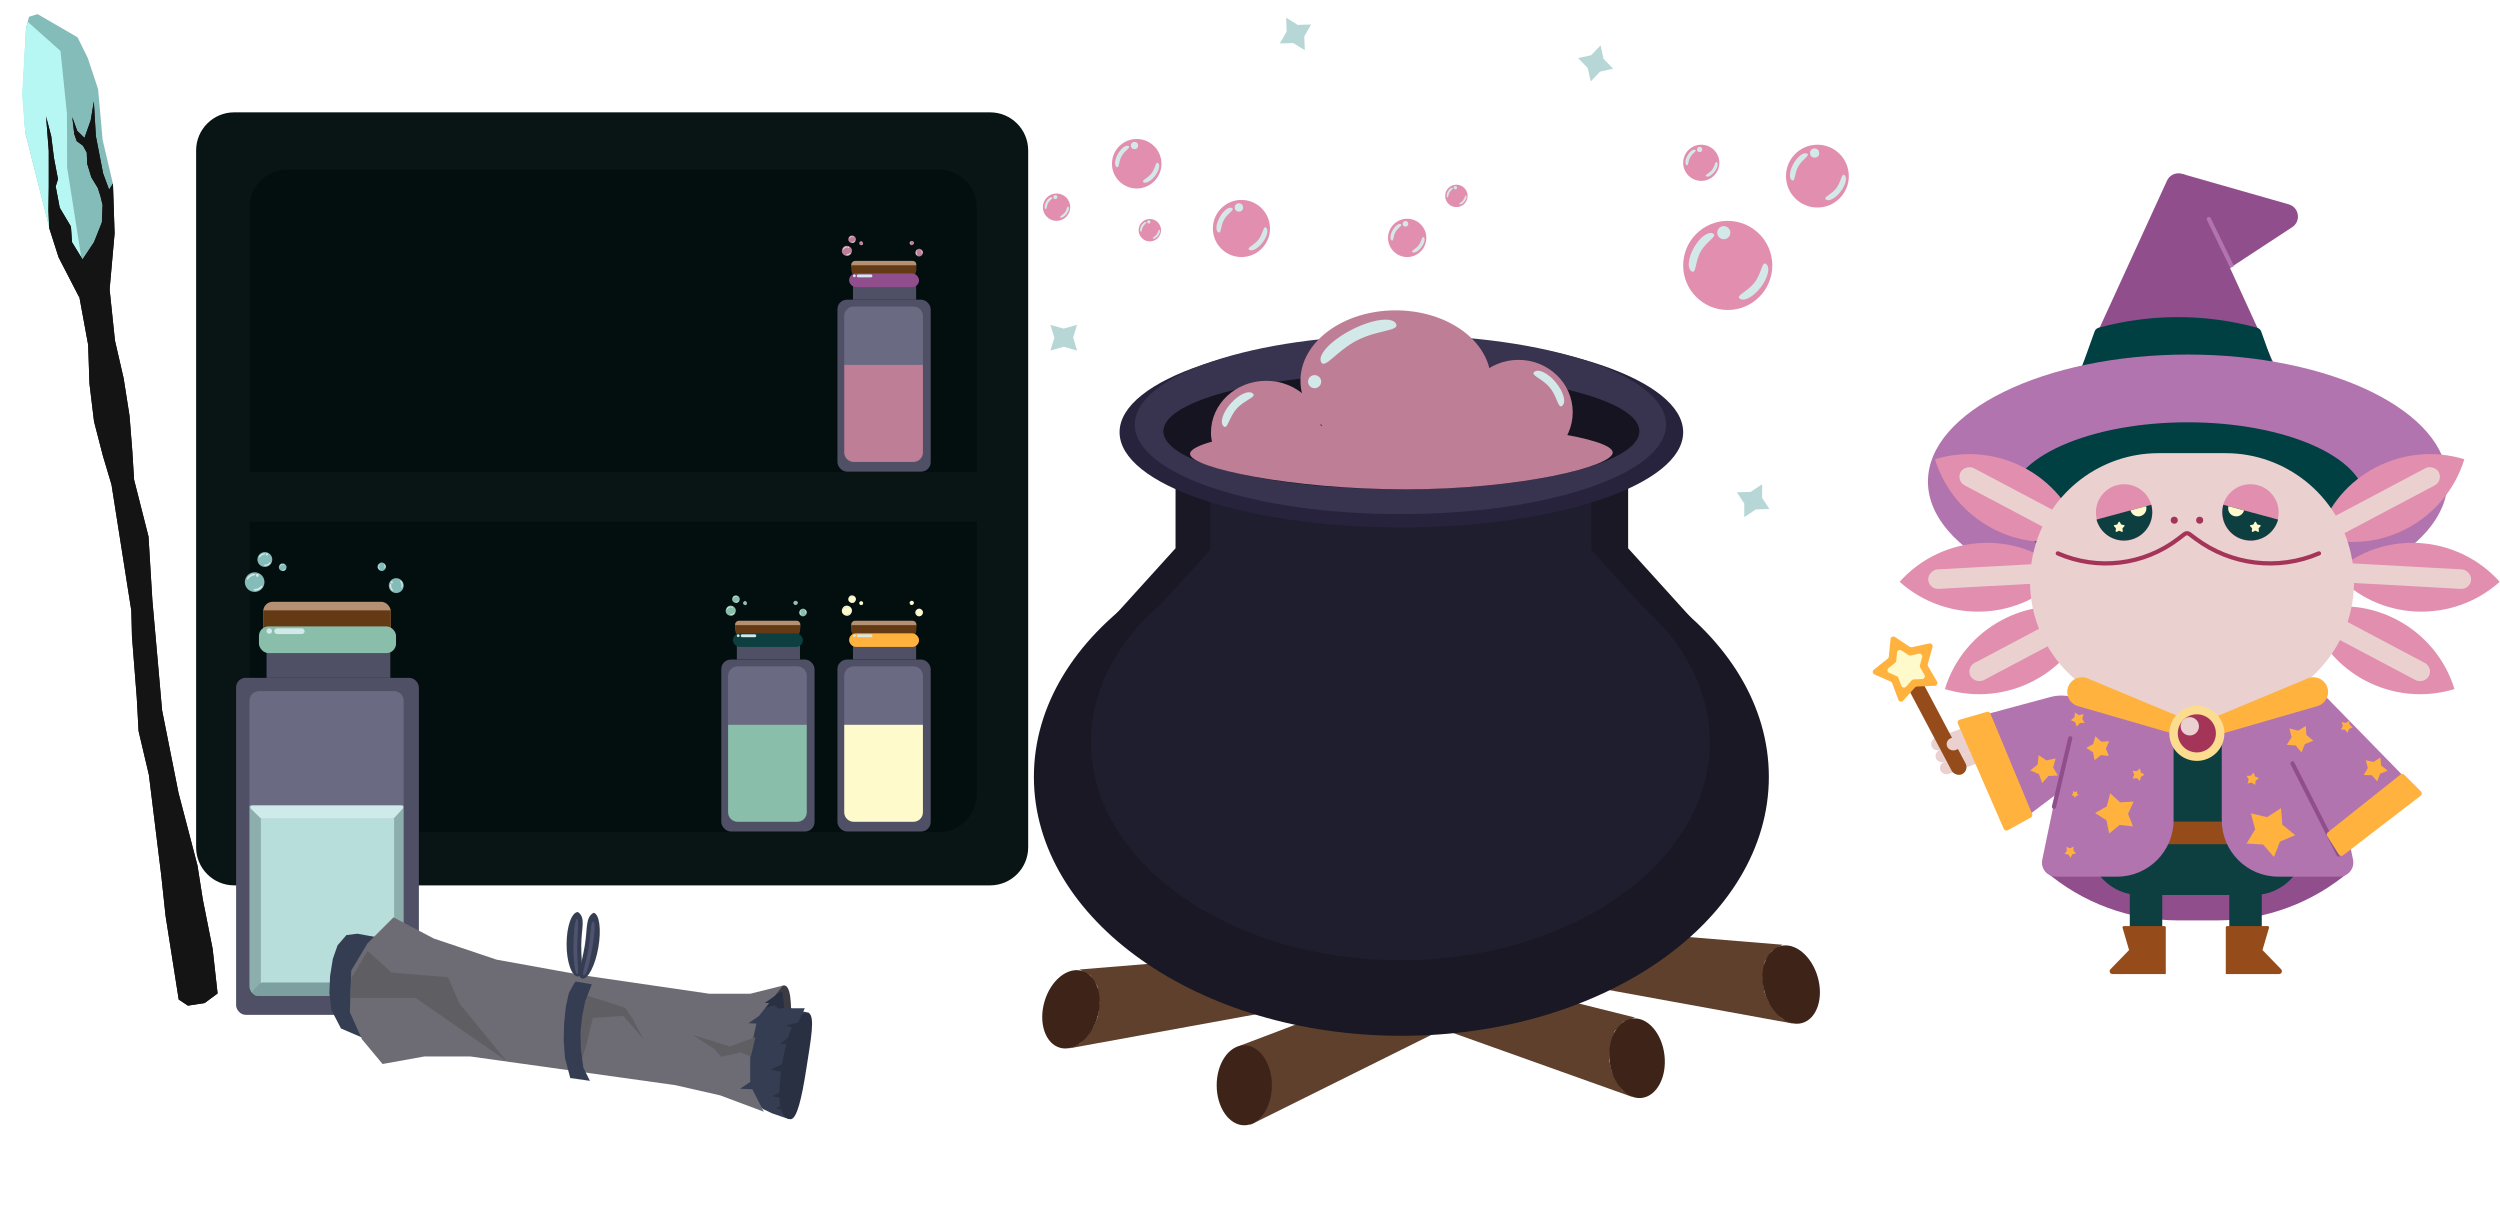 <svg width="1313" height="636" viewBox="0 0 1313 636" fill="none" xmlns="http://www.w3.org/2000/svg">
<path d="M650 549.667L704.464 529L758 540.413L656.189 591L661.14 586.682L663.616 582.055L665.473 576.194L666.092 570.642L664.854 563.547L661.45 555.527L656.499 551.209L650 549.667Z" fill="#5F402C"/>
<path d="M566.952 509.179L625.01 504.418L673.285 530.222L561.442 550.609L567.396 547.832L571.057 544.072L574.466 538.956L576.599 533.793L577.376 526.633L576.328 517.984L572.768 512.462L566.952 509.179Z" fill="#5F402C"/>
<ellipse cx="562.479" cy="530.093" rx="14.5" ry="21" transform="rotate(16.091 562.479 530.093)" fill="#3E2318"/>
<path d="M858.734 534.416L802.213 520.316L750.396 537.963L857.463 576.191L852.037 572.486L849.033 568.184L846.498 562.583L845.228 557.142L845.621 549.951L848.055 541.586L852.463 536.714L858.734 534.416Z" fill="#5F402C"/>
<ellipse cx="14.5" cy="21" rx="14.5" ry="21" transform="matrix(-0.993 0.118 0.118 0.993 871.688 533.215)" fill="#3E2318"/>
<path d="M936.252 496.179L878.193 491.418L829.918 517.222L941.761 537.609L935.807 534.832L932.146 531.072L928.738 525.956L926.604 520.793L925.827 513.633L926.875 504.984L930.435 499.462L936.252 496.179Z" fill="#5F402C"/>
<ellipse cx="14.5" cy="21" rx="14.5" ry="21" transform="matrix(-0.961 0.277 0.277 0.961 948.836 492.896)" fill="#3E2318"/>
<path d="M929 408C929 483.111 842.591 544 736 544C629.409 544 543 483.111 543 408C543 332.889 629.409 272 736 272C842.591 272 929 332.889 929 408Z" fill="#191824"/>
<path d="M717.802 272.866L584.239 324.568L617.395 287.946L617.395 249.75L659.33 268.25L717.802 272.866Z" fill="#191824"/>
<path d="M738.424 274.712L888.249 324.58L855.093 287.958L855.093 249.762L813.158 268.262L738.424 274.712Z" fill="#191824"/>
<path d="M898 389.813C898 453.054 825.246 504.321 735.5 504.321C645.754 504.321 573 453.054 573 389.813C573 326.573 645.754 275.306 735.5 275.306C825.246 275.306 898 326.573 898 389.813Z" fill="#1F1E2E"/>
<path d="M720.182 276.035L607.726 319.566L635.643 288.732L635.643 256.572L670.95 272.149L720.182 276.035Z" fill="#1F1E2E"/>
<path d="M737.544 277.589L863.691 319.576L835.775 288.741L835.775 256.581L800.468 272.158L737.544 277.589Z" fill="#1F1E2E"/>
<ellipse cx="736" cy="227" rx="148" ry="50" fill="#27233C"/>
<ellipse cx="735.5" cy="223" rx="139.5" ry="47" fill="#383450"/>
<ellipse cx="736" cy="226.5" rx="125" ry="30.5" fill="#151420"/>
<ellipse cx="733" cy="200" rx="50" ry="37" fill="#BD7E96"/>
<ellipse cx="797.5" cy="216.5" rx="28.5" ry="27.5" fill="#BD7E96"/>
<path d="M784 228.051C784 238.021 775.493 236.968 765 236.968C754.507 236.968 746 238.021 746 228.051C746 218.082 754.507 210 765 210C775.493 210 784 218.082 784 228.051Z" fill="#BD7E96"/>
<path d="M694 227.174C694 242.182 681.016 240.977 665 240.977C648.984 240.977 636 242.182 636 227.174C636 212.166 648.984 200 665 200C681.016 200 694 212.166 694 227.174Z" fill="#BD7E96"/>
<path d="M847 237.659C847 245.122 797.688 257 738.158 257C678.628 257 625 245.805 625 238.341C625 230.878 677.674 222 737.204 222C796.734 222 847 230.195 847 237.659Z" fill="#BD7E96"/>
<ellipse cx="653.5" cy="570" rx="14.5" ry="21" fill="#3E2318"/>
<circle cx="907.405" cy="139.405" r="23.405" fill="#E28EAE"/>
<path d="M924.767 150.873C920.943 155.89 916.006 158.558 913.741 156.831C911.475 155.104 917.663 153.391 921.487 148.373C925.311 143.356 925.322 136.934 927.588 138.661C929.854 140.388 928.591 145.856 924.767 150.873Z" fill="#D3E8E8"/>
<path d="M889.63 130.069C892.738 124.58 897.268 121.268 899.747 122.672C902.226 124.076 896.327 126.612 893.218 132.102C890.11 137.591 890.969 143.955 888.49 142.551C886.011 141.147 886.521 135.559 889.63 130.069Z" fill="#D3E8E8"/>
<path d="M709.966 173.144C720.84 167.584 731.253 166.204 733.225 170.06C735.196 173.917 723.694 173.166 712.82 178.726C701.946 184.285 695.819 194.048 693.848 190.192C691.876 186.336 699.093 178.703 709.966 173.144Z" fill="#D3E8E8"/>
<path d="M646.448 211.818C650.694 207.069 655.874 204.774 658.019 206.691C660.163 208.608 653.798 209.844 649.552 214.593C645.307 219.342 644.788 225.805 642.644 223.888C640.499 221.971 642.202 216.567 646.448 211.818Z" fill="#D3E8E8"/>
<path d="M817.169 200.905C813.121 195.987 808.039 193.483 805.817 195.311C803.596 197.139 809.906 198.634 813.954 203.552C818.003 208.47 818.257 214.949 820.478 213.121C822.699 211.293 821.218 205.823 817.169 200.905Z" fill="#D3E8E8"/>
<circle cx="905.333" cy="122.196" r="3.442" fill="#D3E8E8"/>
<circle cx="690.442" cy="200.442" r="3.442" fill="#D3E8E8"/>
<circle cx="597" cy="86" r="13" fill="#E28EAE"/>
<path d="M606.644 92.37C604.52 95.156 601.778 96.638 600.52 95.679C599.261 94.72 602.699 93.768 604.823 90.981C606.947 88.194 606.953 84.628 608.211 85.587C609.47 86.546 608.768 89.583 606.644 92.37Z" fill="#D3E8E8"/>
<path d="M587.128 80.815C588.855 77.766 591.371 75.926 592.748 76.706C594.125 77.486 590.848 78.895 589.122 81.944C587.395 84.993 587.872 88.527 586.495 87.747C585.118 86.968 585.402 83.864 587.128 80.815Z" fill="#D3E8E8"/>
<circle cx="595.849" cy="76.441" r="1.912" fill="#D3E8E8"/>
<circle cx="764.889" cy="102.889" r="5.889" fill="#E28EAE"/>
<path d="M769.257 105.775C768.295 107.037 767.053 107.709 766.482 107.274C765.912 106.839 767.469 106.408 768.432 105.146C769.394 103.883 769.397 102.268 769.967 102.702C770.537 103.137 770.219 104.512 769.257 105.775Z" fill="#D3E8E8"/>
<path d="M760.418 100.541C761.2 99.159 762.34 98.326 762.963 98.679C763.587 99.032 762.103 99.671 761.321 101.052C760.538 102.433 760.755 104.034 760.131 103.681C759.507 103.328 759.635 101.922 760.418 100.541Z" fill="#D3E8E8"/>
<circle cx="764.366" cy="98.558" r="0.866" fill="#D3E8E8"/>
<circle cx="739.055" cy="124.945" r="10.055" fill="#E28EAE"/>
<path d="M746.512 129.872C744.869 132.027 742.748 133.173 741.775 132.431C740.801 131.69 743.46 130.953 745.103 128.798C746.746 126.642 746.751 123.884 747.724 124.625C748.697 125.367 748.155 127.716 746.512 129.872Z" fill="#D3E8E8"/>
<path d="M731.42 120.934C732.755 118.576 734.701 117.153 735.766 117.756C736.831 118.359 734.297 119.449 732.961 121.807C731.626 124.166 731.995 126.9 730.93 126.297C729.865 125.693 730.084 123.293 731.42 120.934Z" fill="#D3E8E8"/>
<circle cx="738.166" cy="117.551" r="1.479" fill="#D3E8E8"/>
<circle cx="652" cy="120" r="15" fill="#E28EAE"/>
<path d="M663.131 127.349C660.68 130.565 657.516 132.274 656.064 131.167C654.612 130.061 658.578 128.963 661.028 125.747C663.479 122.532 663.486 118.416 664.939 119.523C666.391 120.63 665.581 124.134 663.131 127.349Z" fill="#D3E8E8"/>
<path d="M640.609 114.017C642.601 110.499 645.505 108.376 647.093 109.276C648.682 110.176 644.901 111.801 642.909 115.319C640.917 118.837 641.467 122.916 639.879 122.016C638.29 121.116 638.617 117.535 640.609 114.017Z" fill="#D3E8E8"/>
<circle cx="650.675" cy="108.971" r="2.206" fill="#D3E8E8"/>
<circle cx="954.5" cy="92.5" r="16.5" fill="#E28EAE"/>
<path d="M966.737 100.584C964.042 104.121 960.561 106.002 958.964 104.784C957.366 103.567 961.729 102.359 964.425 98.822C967.121 95.285 967.129 90.758 968.726 91.975C970.324 93.193 969.433 97.047 966.737 100.584Z" fill="#D3E8E8"/>
<path d="M941.968 85.918C944.159 82.049 947.353 79.714 949.1 80.704C950.848 81.693 946.689 83.481 944.498 87.351C942.306 91.221 942.912 95.707 941.164 94.717C939.416 93.728 939.776 89.788 941.968 85.918Z" fill="#D3E8E8"/>
<circle cx="953.044" cy="80.368" r="2.426" fill="#D3E8E8"/>
<circle cx="893.5" cy="85.5" r="9.5" fill="#E28EAE"/>
<path d="M900.544 90.155C898.991 92.192 896.988 93.274 896.068 92.573C895.148 91.872 897.66 91.177 899.212 89.14C900.764 87.104 900.769 84.497 901.689 85.198C902.608 85.899 902.096 88.118 900.544 90.155Z" fill="#D3E8E8"/>
<path d="M886.281 81.71C887.543 79.482 889.382 78.138 890.388 78.708C891.394 79.278 889 80.307 887.738 82.535C886.476 84.763 886.825 87.346 885.819 86.776C884.812 86.207 885.02 83.939 886.281 81.71Z" fill="#D3E8E8"/>
<circle cx="892.663" cy="78.515" r="1.397" fill="#D3E8E8"/>
<circle cx="554.899" cy="108.812" r="7.188" fill="#E28EAE"/>
<path d="M560.232 112.334C559.058 113.875 557.542 114.694 556.846 114.164C556.15 113.634 558.051 113.107 559.225 111.567C560.4 110.026 560.403 108.054 561.099 108.584C561.795 109.114 561.407 110.793 560.232 112.334Z" fill="#D3E8E8"/>
<path d="M549.438 105.944C550.393 104.259 551.784 103.242 552.545 103.673C553.307 104.104 551.495 104.883 550.54 106.569C549.586 108.254 549.849 110.209 549.088 109.778C548.327 109.346 548.484 107.63 549.438 105.944Z" fill="#D3E8E8"/>
<circle cx="554.268" cy="103.527" r="1.057" fill="#D3E8E8"/>
<circle cx="603.889" cy="120.889" r="5.889" fill="#E28EAE"/>
<path d="M608.257 123.775C607.295 125.037 606.053 125.709 605.482 125.274C604.912 124.84 606.469 124.408 607.432 123.146C608.394 121.883 608.397 120.268 608.967 120.702C609.537 121.137 609.219 122.512 608.257 123.775Z" fill="#D3E8E8"/>
<path d="M599.418 118.54C600.2 117.158 601.34 116.325 601.963 116.678C602.587 117.031 601.103 117.67 600.321 119.051C599.538 120.432 599.755 122.033 599.131 121.68C598.507 121.327 598.635 119.921 599.418 118.54Z" fill="#D3E8E8"/>
<circle cx="603.374" cy="116.559" r="0.866" fill="#D3E8E8"/>
<path d="M847.208 36.056L840.355 37.629L835.452 42.785L833.861 35.68L828.811 30.508L835.68 28.984L840.63 23.813L842.173 30.933L847.208 36.056Z" fill="#B7D6D6"/>
<path d="M688.56 12.865L684.998 19.101L685.277 26.367L679.21 22.619L672.143 22.811L675.75 16.597L675.493 9.285L681.538 13.079L688.56 12.865Z" fill="#B7D6D6"/>
<path d="M929.303 267.319L922.125 267.556L916.085 271.604L916.094 264.472L912.224 258.556L919.407 258.369L925.498 254.315L925.438 261.452L929.303 267.319Z" fill="#B7D6D6"/>
<path d="M551.676 170.631L558.67 172.585L565.642 170.583L563.618 177.336L565.682 184.116L558.697 182.113L551.674 184.105L553.749 177.362L551.676 170.631Z" fill="#B7D6D6"/>
<path d="M103 79C103 67.954 111.954 59 123 59H520C531.046 59 540 67.954 540 79V445C540 456.046 531.046 465 520 465H123C111.954 465 103 456.046 103 445V79Z" fill="#091515"/>
<path d="M131 109C131 97.954 139.954 89 151 89H493C504.046 89 513 97.954 513 109V417C513 428.046 504.046 437 493 437H151C139.954 437 131 428.046 131 417V109Z" fill="#030E0E"/>
<path d="M118 248H526V274H118V248Z" fill="#091515"/>
<path d="M140 327C140 321.477 144.477 317 150 317H195C200.523 317 205 321.477 205 327V356H140V327Z" fill="#4F5066"/>
<rect x="124" y="356" width="96" height="177" rx="5" fill="#4F5066"/>
<path d="M131 423H212V518C212 520.761 209.761 523 207 523H136C133.239 523 131 520.761 131 518V423Z" fill="#8CAEAC"/>
<path d="M131 368C131 365.239 133.239 363 136 363H207C209.761 363 212 365.239 212 368V423H131V368Z" fill="#8687A0" fill-opacity="0.5"/>
<rect x="138.242" y="316.051" width="66.995" height="18.648" rx="5" fill="#B69073"/>
<path d="M138.242 320.54H205.238V329.699C205.238 332.46 202.999 334.699 200.238 334.699H143.242C140.481 334.699 138.242 332.46 138.242 329.699V320.54Z" fill="#633A14"/>
<rect x="136" y="329" width="72" height="14" rx="5" fill="#89BEAA"/>
<rect x="144" y="330" width="16" height="3" rx="1.5" fill="#D3E8E8"/>
<circle cx="200.496" cy="297.672" r="2.181" transform="rotate(-47.21 200.496 297.672)" fill="#84BCB9"/>
<path d="M202.377 297.212C202.478 297.791 202.348 298.297 202.087 298.343C201.825 298.388 202.1 297.857 201.999 297.278C201.898 296.699 201.459 296.292 201.721 296.246C201.982 296.2 202.276 296.633 202.377 297.212Z" fill="#D3E8E8"/>
<path d="M198.735 298.297C198.557 297.737 198.617 297.218 198.87 297.137C199.123 297.057 198.923 297.621 199.102 298.181C199.28 298.741 199.77 299.085 199.517 299.165C199.264 299.246 198.914 298.857 198.735 298.297Z" fill="#D3E8E8"/>
<circle cx="199.188" cy="296.725" r="0.321" transform="rotate(-47.21 199.188 296.725)" fill="#D3E8E8"/>
<circle cx="133.746" cy="305.728" r="5.155" transform="rotate(28.28 133.746 305.728)" fill="#84BCB9"/>
<path d="M135.914 309.763C134.649 310.337 133.413 310.339 133.154 309.768C132.895 309.197 134.274 309.51 135.539 308.936C136.804 308.362 137.476 307.118 137.736 307.689C137.995 308.26 137.179 309.189 135.914 309.763Z" fill="#D3E8E8"/>
<path d="M131.276 302.062C132.452 301.322 133.676 301.152 134.01 301.683C134.344 302.214 132.936 302.091 131.76 302.831C130.584 303.571 130.087 304.895 129.752 304.364C129.418 303.833 130.1 302.802 131.276 302.062Z" fill="#D3E8E8"/>
<circle cx="135.144" cy="302.174" r="0.758" transform="rotate(28.28 135.144 302.174)" fill="#D3E8E8"/>
<circle cx="141.43" cy="331.43" r="1.43" fill="#D3E8E8"/>
<circle cx="208.103" cy="307.557" r="3.898" transform="rotate(-47.21 208.103 307.557)" fill="#84BCB9"/>
<path d="M211.47 306.733C211.65 307.768 211.418 308.673 210.95 308.755C210.483 308.836 210.974 307.886 210.793 306.851C210.612 305.816 209.829 305.088 210.296 305.006C210.764 304.925 211.289 305.698 211.47 306.733Z" fill="#D3E8E8"/>
<path d="M204.953 308.673C204.634 307.672 204.742 306.744 205.194 306.6C205.646 306.455 205.289 307.463 205.608 308.465C205.927 309.466 206.802 310.081 206.35 310.225C205.898 310.369 205.273 309.674 204.953 308.673Z" fill="#D3E8E8"/>
<circle cx="205.763" cy="305.861" r="0.573" transform="rotate(-47.21 205.763 305.861)" fill="#D3E8E8"/>
<circle cx="139.094" cy="293.85" r="3.898" transform="rotate(28.28 139.094 293.85)" fill="#84BCB9"/>
<path d="M140.734 296.902C139.777 297.336 138.842 297.338 138.646 296.905C138.45 296.473 139.493 296.71 140.45 296.276C141.406 295.842 141.915 294.901 142.111 295.333C142.307 295.765 141.69 296.468 140.734 296.902Z" fill="#D3E8E8"/>
<path d="M137.224 291.078C138.113 290.518 139.038 290.39 139.291 290.791C139.544 291.193 138.479 291.099 137.589 291.659C136.7 292.219 136.324 293.22 136.071 292.819C135.819 292.417 136.334 291.638 137.224 291.078Z" fill="#D3E8E8"/>
<circle cx="140.147" cy="291.163" r="0.573" transform="rotate(28.28 140.147 291.163)" fill="#D3E8E8"/>
<circle cx="148.477" cy="297.915" r="1.999" transform="rotate(28.28 148.477 297.915)" fill="#84BCB9"/>
<path d="M149.315 299.479C148.824 299.702 148.345 299.703 148.245 299.481C148.144 299.26 148.679 299.381 149.169 299.159C149.66 298.936 149.921 298.453 150.021 298.675C150.122 298.897 149.806 299.257 149.315 299.479Z" fill="#D3E8E8"/>
<path d="M147.52 296.494C147.976 296.207 148.45 296.141 148.58 296.347C148.71 296.553 148.163 296.505 147.707 296.792C147.252 297.079 147.059 297.592 146.929 297.386C146.799 297.181 147.064 296.781 147.52 296.494Z" fill="#D3E8E8"/>
<circle cx="149.018" cy="296.538" r="0.294" transform="rotate(28.28 149.018 296.538)" fill="#D3E8E8"/>
<path d="M447.984 336.506C447.984 330.983 452.462 326.506 457.984 326.506H471.148C476.671 326.506 481.148 330.983 481.148 336.506V346.404H447.984V336.506Z" fill="#4F5066"/>
<rect x="439.82" y="346.403" width="48.98" height="90.308" rx="5" fill="#4F5066"/>
<path d="M443.391 380.588H484.718V426.609C484.718 429.371 482.479 431.609 479.718 431.609H448.391C445.629 431.609 443.391 429.371 443.391 426.609V380.588Z" fill="#FFFACC"/>
<path d="M443.391 354.975C443.391 352.213 445.629 349.975 448.391 349.975H479.718C482.479 349.975 484.718 352.213 484.718 354.975V380.587H443.391V354.975Z" fill="#8687A0" fill-opacity="0.5"/>
<path d="M447.073 328.182C446.979 327.018 447.898 326.021 449.066 326.021H479.281C480.491 326.021 481.424 327.087 481.264 328.286L480.735 332.238C480.601 333.243 479.736 333.988 478.723 333.973L449.319 333.528C448.288 333.512 447.438 332.716 447.356 331.689L447.073 328.182Z" fill="#B69073"/>
<path d="M447.086 328.312H481.268V330.536C481.268 333.297 479.029 335.536 476.268 335.536H452.086C449.325 335.536 447.086 333.297 447.086 330.536V328.312Z" fill="#633A14"/>
<rect x="445.938" y="332.629" width="36.735" height="7.143" rx="3.571" fill="#FFB23E"/>
<rect x="450.023" y="333.139" width="8.163" height="1.531" rx="0.765" fill="#D3E8E8"/>
<circle cx="478.846" cy="316.644" r="1.113" transform="rotate(-47.21 478.846 316.644)" fill="#FFFACC"/>
<path d="M479.806 316.41C479.857 316.705 479.791 316.964 479.657 316.987C479.524 317.01 479.664 316.739 479.613 316.444C479.561 316.148 479.337 315.941 479.471 315.917C479.604 315.894 479.754 316.115 479.806 316.41Z" fill="#D3E8E8"/>
<path d="M477.945 316.964C477.854 316.678 477.884 316.413 478.013 316.372C478.142 316.331 478.04 316.619 478.132 316.904C478.223 317.19 478.472 317.366 478.343 317.407C478.214 317.448 478.036 317.25 477.945 316.964Z" fill="#D3E8E8"/>
<circle cx="478.177" cy="316.161" r="0.164" transform="rotate(-47.21 478.177 316.161)" fill="#D3E8E8"/>
<circle cx="444.789" cy="320.753" r="2.63" transform="rotate(28.28 444.789 320.753)" fill="#FFFACC"/>
<path d="M445.893 322.813C445.247 323.105 444.617 323.107 444.484 322.815C444.352 322.524 445.056 322.683 445.701 322.391C446.347 322.098 446.69 321.463 446.822 321.754C446.954 322.046 446.538 322.52 445.893 322.813Z" fill="#D3E8E8"/>
<path d="M443.527 318.884C444.127 318.506 444.752 318.419 444.922 318.69C445.093 318.961 444.374 318.898 443.774 319.276C443.174 319.653 442.921 320.329 442.75 320.058C442.579 319.787 442.927 319.261 443.527 318.884Z" fill="#D3E8E8"/>
<circle cx="445.501" cy="318.941" r="0.387" transform="rotate(28.28 445.501 318.941)" fill="#D3E8E8"/>
<circle cx="448.706" cy="333.867" r="0.729" fill="#D3E8E8"/>
<circle cx="482.725" cy="321.687" r="1.989" transform="rotate(-47.21 482.725 321.687)" fill="#FFFACC"/>
<path d="M484.444 321.267C484.536 321.795 484.417 322.257 484.179 322.299C483.94 322.34 484.191 321.855 484.099 321.327C484.007 320.799 483.607 320.428 483.845 320.386C484.084 320.345 484.352 320.739 484.444 321.267Z" fill="#D3E8E8"/>
<path d="M481.117 322.257C480.954 321.746 481.009 321.272 481.24 321.199C481.47 321.125 481.288 321.64 481.451 322.15C481.614 322.661 482.06 322.975 481.83 323.048C481.599 323.122 481.28 322.768 481.117 322.257Z" fill="#D3E8E8"/>
<circle cx="481.531" cy="320.822" r="0.292" transform="rotate(-47.21 481.531 320.822)" fill="#D3E8E8"/>
<circle cx="447.52" cy="314.694" r="1.989" transform="rotate(28.28 447.52 314.694)" fill="#FFFACC"/>
<path d="M448.357 316.251C447.869 316.473 447.392 316.474 447.292 316.253C447.192 316.033 447.724 316.154 448.213 315.932C448.701 315.711 448.96 315.23 449.06 315.451C449.16 315.671 448.846 316.03 448.357 316.251Z" fill="#D3E8E8"/>
<path d="M446.564 313.28C447.018 312.994 447.49 312.929 447.619 313.134C447.748 313.339 447.204 313.291 446.751 313.576C446.297 313.862 446.105 314.373 445.976 314.168C445.847 313.963 446.11 313.566 446.564 313.28Z" fill="#D3E8E8"/>
<circle cx="448.056" cy="313.324" r="0.292" transform="rotate(28.28 448.056 313.324)" fill="#D3E8E8"/>
<circle cx="452.306" cy="316.769" r="1.02" transform="rotate(28.28 452.306 316.769)" fill="#FFFACC"/>
<path d="M452.729 317.567C452.478 317.681 452.234 317.681 452.183 317.568C452.131 317.455 452.404 317.517 452.655 317.403C452.905 317.29 453.038 317.044 453.089 317.157C453.14 317.27 452.979 317.453 452.729 317.567Z" fill="#D3E8E8"/>
<path d="M451.816 316.044C452.049 315.898 452.291 315.864 452.357 315.969C452.423 316.074 452.145 316.05 451.912 316.196C451.679 316.343 451.581 316.605 451.515 316.5C451.449 316.395 451.584 316.191 451.816 316.044Z" fill="#D3E8E8"/>
<circle cx="452.584" cy="316.066" r="0.15" transform="rotate(28.28 452.584 316.066)" fill="#D3E8E8"/>
<path d="M386.984 336.506C386.984 330.983 391.462 326.506 396.984 326.506H410.148C415.671 326.506 420.148 330.983 420.148 336.506V346.404H386.984V336.506Z" fill="#4F5066"/>
<rect x="378.82" y="346.403" width="48.98" height="90.308" rx="5" fill="#4F5066"/>
<path d="M382.391 380.588H423.718V426.609C423.718 429.371 421.479 431.609 418.718 431.609H387.391C384.629 431.609 382.391 429.371 382.391 426.609V380.588Z" fill="#89BEAA"/>
<path d="M382.391 354.975C382.391 352.213 384.629 349.975 387.391 349.975H418.718C421.479 349.975 423.718 352.213 423.718 354.975V380.587H382.391V354.975Z" fill="#8687A0" fill-opacity="0.5"/>
<path d="M386.079 328.016C386.07 326.905 386.968 326 388.079 326H418.323C419.493 326 420.413 327 420.316 328.166L420.15 330.166C420.063 331.203 419.197 332 418.156 332H388.095C386.996 332 386.104 331.114 386.095 330.016L386.079 328.016Z" fill="#B69073"/>
<path d="M386.086 328.312H420.268V330.536C420.268 333.297 418.029 335.536 415.268 335.536H391.086C388.325 335.536 386.086 333.297 386.086 330.536V328.312Z" fill="#633A14"/>
<rect x="384.938" y="332.629" width="36.735" height="7.143" rx="3.571" fill="#0D3F41"/>
<rect x="389.023" y="333.139" width="8.163" height="1.531" rx="0.765" fill="#D3E8E8"/>
<circle cx="417.846" cy="316.644" r="1.113" transform="rotate(-47.21 417.846 316.644)" fill="#89BEAA"/>
<path d="M418.806 316.41C418.857 316.705 418.791 316.964 418.657 316.987C418.524 317.01 418.664 316.739 418.613 316.444C418.561 316.148 418.337 315.941 418.471 315.917C418.604 315.894 418.754 316.115 418.806 316.41Z" fill="#D3E8E8"/>
<path d="M416.945 316.964C416.854 316.678 416.884 316.413 417.013 316.372C417.142 316.331 417.04 316.619 417.132 316.904C417.223 317.19 417.472 317.366 417.343 317.407C417.214 317.448 417.036 317.25 416.945 316.964Z" fill="#D3E8E8"/>
<circle cx="417.177" cy="316.161" r="0.164" transform="rotate(-47.21 417.177 316.161)" fill="#D3E8E8"/>
<circle cx="383.789" cy="320.753" r="2.63" transform="rotate(28.28 383.789 320.753)" fill="#89BEAA"/>
<path d="M384.893 322.813C384.247 323.105 383.617 323.107 383.484 322.815C383.352 322.524 384.056 322.683 384.701 322.391C385.347 322.098 385.69 321.463 385.822 321.754C385.954 322.046 385.538 322.52 384.893 322.813Z" fill="#D3E8E8"/>
<path d="M382.527 318.884C383.127 318.506 383.752 318.419 383.922 318.69C384.093 318.961 383.374 318.898 382.774 319.276C382.174 319.653 381.921 320.329 381.75 320.058C381.579 319.787 381.927 319.261 382.527 318.884Z" fill="#D3E8E8"/>
<circle cx="384.501" cy="318.941" r="0.387" transform="rotate(28.28 384.501 318.941)" fill="#D3E8E8"/>
<circle cx="387.706" cy="333.867" r="0.729" fill="#D3E8E8"/>
<circle cx="421.725" cy="321.687" r="1.989" transform="rotate(-47.21 421.725 321.687)" fill="#89BEAA"/>
<path d="M423.444 321.267C423.536 321.795 423.417 322.257 423.179 322.299C422.94 322.34 423.191 321.855 423.099 321.327C423.007 320.799 422.607 320.428 422.845 320.386C423.084 320.345 423.352 320.739 423.444 321.267Z" fill="#D3E8E8"/>
<path d="M420.117 322.257C419.954 321.746 420.009 321.272 420.24 321.199C420.47 321.125 420.288 321.64 420.451 322.15C420.614 322.661 421.06 322.975 420.83 323.048C420.599 323.122 420.28 322.768 420.117 322.257Z" fill="#D3E8E8"/>
<circle cx="420.531" cy="320.822" r="0.292" transform="rotate(-47.21 420.531 320.822)" fill="#D3E8E8"/>
<circle cx="386.52" cy="314.694" r="1.989" transform="rotate(28.28 386.52 314.694)" fill="#89BEAA"/>
<path d="M387.357 316.251C386.869 316.473 386.392 316.474 386.292 316.253C386.192 316.033 386.724 316.154 387.213 315.932C387.701 315.711 387.96 315.23 388.06 315.451C388.16 315.671 387.846 316.03 387.357 316.251Z" fill="#D3E8E8"/>
<path d="M385.564 313.28C386.018 312.994 386.49 312.929 386.619 313.134C386.748 313.339 386.204 313.291 385.751 313.576C385.297 313.862 385.105 314.373 384.976 314.168C384.847 313.963 385.11 313.566 385.564 313.28Z" fill="#D3E8E8"/>
<circle cx="387.056" cy="313.324" r="0.292" transform="rotate(28.28 387.056 313.324)" fill="#D3E8E8"/>
<circle cx="391.306" cy="316.769" r="1.02" transform="rotate(28.28 391.306 316.769)" fill="#89BEAA"/>
<path d="M391.729 317.567C391.478 317.681 391.234 317.681 391.183 317.568C391.131 317.455 391.404 317.517 391.655 317.403C391.905 317.29 392.038 317.044 392.089 317.157C392.14 317.27 391.979 317.453 391.729 317.567Z" fill="#D3E8E8"/>
<path d="M390.816 316.044C391.049 315.898 391.291 315.864 391.357 315.969C391.423 316.074 391.145 316.05 390.912 316.196C390.679 316.343 390.581 316.605 390.515 316.5C390.449 316.395 390.584 316.191 390.816 316.044Z" fill="#D3E8E8"/>
<circle cx="391.584" cy="316.066" r="0.15" transform="rotate(28.28 391.584 316.066)" fill="#D3E8E8"/>
<path d="M447.984 147.506C447.984 141.983 452.462 137.506 457.984 137.506H471.148C476.671 137.506 481.148 141.983 481.148 147.506V157.404H447.984V147.506Z" fill="#4F5066"/>
<rect x="439.82" y="157.403" width="48.98" height="90.308" rx="5" fill="#4F5066"/>
<path d="M443.391 191.588H484.718V237.609C484.718 240.371 482.479 242.609 479.718 242.609H448.391C445.629 242.609 443.391 240.371 443.391 237.609V191.588Z" fill="#BD7E96"/>
<path d="M443.391 165.975C443.391 163.213 445.629 160.975 448.391 160.975H479.718C482.479 160.975 484.718 163.213 484.718 165.975V191.587H443.391V165.975Z" fill="#8687A0" fill-opacity="0.5"/>
<path d="M447.086 139.021C447.086 137.917 447.981 137.021 449.086 137.021H479.38C480.423 137.021 481.268 137.867 481.268 138.909C481.268 139.936 480.448 140.774 479.422 140.797L449.131 141.473C448.009 141.498 447.086 140.596 447.086 139.474V139.021Z" fill="#B69073"/>
<path d="M447.086 139.312H481.268V141.536C481.268 144.297 479.029 146.536 476.268 146.536H452.086C449.325 146.536 447.086 144.297 447.086 141.536V139.312Z" fill="#633A14"/>
<rect x="445.938" y="143.629" width="36.735" height="7.143" rx="3.571" fill="#914E8D"/>
<rect x="450.023" y="144.139" width="8.163" height="1.531" rx="0.765" fill="#D3E8E8"/>
<circle cx="478.846" cy="127.644" r="1.113" transform="rotate(-47.21 478.846 127.644)" fill="#BD7E96"/>
<path d="M479.806 127.41C479.857 127.705 479.791 127.964 479.657 127.987C479.524 128.01 479.664 127.739 479.613 127.444C479.561 127.148 479.337 126.941 479.471 126.917C479.604 126.894 479.754 127.115 479.806 127.41Z" fill="#D3E8E8"/>
<path d="M477.945 127.964C477.854 127.678 477.884 127.413 478.013 127.372C478.142 127.331 478.04 127.619 478.132 127.904C478.223 128.19 478.472 128.366 478.343 128.407C478.214 128.448 478.036 128.25 477.945 127.964Z" fill="#D3E8E8"/>
<circle cx="478.177" cy="127.161" r="0.164" transform="rotate(-47.21 478.177 127.161)" fill="#D3E8E8"/>
<circle cx="444.789" cy="131.753" r="2.63" transform="rotate(28.28 444.789 131.753)" fill="#BD7E96"/>
<path d="M445.893 133.813C445.247 134.105 444.617 134.107 444.484 133.815C444.352 133.524 445.056 133.683 445.701 133.391C446.347 133.098 446.69 132.463 446.822 132.754C446.954 133.046 446.538 133.52 445.893 133.813Z" fill="#D3E8E8"/>
<path d="M443.527 129.884C444.127 129.506 444.752 129.419 444.922 129.69C445.093 129.961 444.374 129.898 443.774 130.276C443.174 130.653 442.921 131.329 442.75 131.058C442.579 130.787 442.927 130.261 443.527 129.884Z" fill="#D3E8E8"/>
<circle cx="445.501" cy="129.941" r="0.387" transform="rotate(28.28 445.501 129.941)" fill="#D3E8E8"/>
<circle cx="448.706" cy="144.867" r="0.729" fill="#D3E8E8"/>
<circle cx="482.725" cy="132.687" r="1.989" transform="rotate(-47.21 482.725 132.687)" fill="#BD7E96"/>
<path d="M484.444 132.267C484.536 132.795 484.417 133.257 484.179 133.299C483.94 133.34 484.191 132.855 484.099 132.327C484.007 131.799 483.607 131.428 483.845 131.386C484.084 131.345 484.352 131.739 484.444 132.267Z" fill="#D3E8E8"/>
<path d="M481.117 133.257C480.954 132.746 481.009 132.272 481.24 132.199C481.47 132.125 481.288 132.64 481.451 133.15C481.614 133.661 482.06 133.975 481.83 134.048C481.599 134.122 481.28 133.768 481.117 133.257Z" fill="#D3E8E8"/>
<circle cx="481.531" cy="131.822" r="0.292" transform="rotate(-47.21 481.531 131.822)" fill="#D3E8E8"/>
<circle cx="447.52" cy="125.694" r="1.989" transform="rotate(28.28 447.52 125.694)" fill="#BD7E96"/>
<path d="M448.357 127.251C447.869 127.473 447.392 127.474 447.292 127.253C447.192 127.033 447.724 127.154 448.213 126.932C448.701 126.711 448.96 126.23 449.06 126.451C449.16 126.671 448.846 127.03 448.357 127.251Z" fill="#D3E8E8"/>
<path d="M446.564 124.28C447.018 123.994 447.49 123.929 447.619 124.134C447.748 124.339 447.204 124.291 446.751 124.576C446.297 124.862 446.105 125.373 445.976 125.168C445.847 124.963 446.11 124.566 446.564 124.28Z" fill="#D3E8E8"/>
<circle cx="448.056" cy="124.324" r="0.292" transform="rotate(28.28 448.056 124.324)" fill="#D3E8E8"/>
<circle cx="452.306" cy="127.769" r="1.02" transform="rotate(28.28 452.306 127.769)" fill="#BD7E96"/>
<path d="M452.729 128.567C452.478 128.681 452.234 128.681 452.183 128.568C452.131 128.455 452.404 128.517 452.655 128.403C452.905 128.29 453.038 128.044 453.089 128.157C453.14 128.27 452.979 128.453 452.729 128.567Z" fill="#D3E8E8"/>
<path d="M451.816 127.044C452.049 126.898 452.291 126.864 452.357 126.969C452.423 127.074 452.145 127.05 451.912 127.196C451.679 127.343 451.581 127.605 451.515 127.5C451.449 127.395 451.584 127.191 451.816 127.044Z" fill="#D3E8E8"/>
<circle cx="452.584" cy="127.066" r="0.15" transform="rotate(28.28 452.584 127.066)" fill="#D3E8E8"/>
<rect x="137" y="430" width="70" height="92" fill="#B8DEDC"/>
<path d="M131.744 424.713C131.105 424.086 131.549 423 132.444 423H210.756C211.621 423 212.078 424.025 211.499 424.669L207.003 429.669C206.813 429.88 206.543 430 206.259 430H137.533C137.271 430 137.019 429.897 136.832 429.713L131.744 424.713Z" fill="#CEEAEA"/>
<path d="M133.487 519.573C132.21 520.828 133.099 523 134.889 523H208.511C210.243 523 211.156 520.95 209.999 519.663L207.301 516.663C206.921 516.241 206.381 516 205.813 516H137.942C137.418 516 136.914 516.206 136.54 516.573L133.487 519.573Z" fill="#7C9F9F"/>
<g filter="url(#filter0_i_4147_72)">
<path d="M415.529 530.801C412.305 537.607 407.636 538.553 405.162 538.338C402.689 538.123 402.737 535.365 403.351 528.296C403.965 521.227 409.082 514.324 411.231 513.608C415.53 512.532 415.53 523.995 415.529 530.801Z" fill="#3C3B43"/>
<path d="M396.2 532.603L402.299 523.284L406.24 519.343L409.445 517.188L410.878 516.83L411.594 522.203L411.949 527.941L396.549 537.964L396.2 532.603Z" fill="#293042"/>
<path d="M413.001 525.078L424.825 527.934L422.238 536.081L419.414 544.168L416.3 554.336L415.489 565.486L416.344 576.869L414.432 583.818L405.457 580.707L400.867 578.522L397.29 575.787L396.162 572.469L394.982 562.879L393.624 551.841L396.249 542.136L400.589 533.067L402.408 529.581L405.866 527.176L409.144 525.794L413.001 525.078Z" fill="#343D52"/>
<path d="M423.485 557.294C420.978 573.415 418.47 583.832 415.151 583.832C408.415 582.936 408.338 570.903 410.764 555.074C413.19 539.245 417.994 527.053 424.731 527.949C428.142 530.069 425.993 541.174 423.485 557.294Z" fill="#293042"/>
<path d="M406.564 523.995L415.878 530.801L412.295 536.891L409.788 543.698L406.922 552.295L405.489 561.967L405.131 571.998V578.804L397.25 575.938L392.234 566.266V557.773V547.996L394.742 539.757L395.458 532.234L398.324 526.503L406.564 523.995Z" fill="#343D52"/>
<path d="M187.687 486.381L199.509 488.53L194.136 497.128L191.628 503.934L188.762 512.532L187.329 522.204L186.971 532.234L191.628 541.548L179.09 536.175L174.075 526.503L173 517.547L173.358 508.591L174.791 499.635L177.299 492.471L181.956 487.097L187.687 486.381Z" fill="#343D52"/>
<path d="M422.685 525.541L418.718 533.837L414.445 536.891L412.97 542.917L407.092 549.667L401.891 557.917L397.388 566.885L394.524 573.06L389.513 567.576L389.627 556.967L393.201 549.262L397.315 540.394L402.76 533.837L408.751 528.323L413.819 525.541L422.685 525.541Z" fill="#343D52"/>
<path d="M206.667 477.783L227.784 488.892L260.742 499.997L306.247 508.236L372.52 517.908L394.013 517.908L411.208 513.61L397.954 530.446L394.013 548.358L394.013 565.911L401.178 579.882L378.246 571.288L354.603 565.911L247.134 550.869L222.774 550.869L200.922 554.809L190.175 541.913L183.727 527.584L184.462 505.735L193.041 491.403L206.667 477.783Z" fill="#6D6C74"/>
<g filter="url(#filter1_i_4147_72)">
<path d="M337.891 537.808L327.41 525.523L311.343 526.625L307.958 540.847L305.226 549.516L304.826 533.053L306.035 523.983L307.245 517.936L308.454 514.912L328.392 521.268L332.513 527.45L337.891 537.808Z" fill="#5F5E63"/>
</g>
<g filter="url(#filter2_d_4147_72)">
<path d="M302.445 507.485L310.812 508.962L307.367 517.821L305.89 525.204L304.906 533.571L305.092 543.28L306.383 552.766L309.828 559.656L299.492 558.18L296.725 547.576L296.047 538.627L296.273 529.678L297.178 520.729L298.761 513.57L301.7 508.201L302.445 507.485Z" fill="#343D52"/>
</g>
<path d="M409.633 544.251L415.984 539.517L417.554 544.226L409.633 544.251Z" fill="#293042"/>
<path d="M412.904 534.561L420.583 532.614L420.234 537.565L412.904 534.561Z" fill="#293042"/>
<path d="M393 533.402L399.574 528.982L400.913 533.761L393 533.402Z" fill="#343D52"/>
<path d="M401.634 522.726L408.171 518.253L409.55 523.021L401.634 522.726Z" fill="#293042"/>
<path d="M391.57 549.88L398.144 545.46L399.484 550.24L391.57 549.88Z" fill="#343D52"/>
<path d="M388.711 567.791L395.285 563.371L396.624 568.151L388.711 567.791Z" fill="#343D52"/>
<path d="M404.752 557.744L411.934 554.402L412.513 559.332L404.752 557.744Z" fill="#293042"/>
<path d="M405.584 571.762L412.618 568.118L413.406 573.019L405.584 571.762Z" fill="#293042"/>
<path d="M407.416 578.412L414.018 574.034L415.327 578.822L407.416 578.412Z" fill="#293042"/>
<path d="M305.272 492.701C305.272 502.053 306.869 508.864 303.561 508.864C300.252 508.864 297.57 501.283 297.57 491.932C297.57 482.581 300.252 475 303.561 475C307.84 478.079 305.272 483.35 305.272 492.701Z" fill="#343D52"/>
<path d="M303.137 493.948C303.137 501.963 304.21 507.655 303.137 507.655C302.065 507.655 301.195 501.157 301.195 493.142C301.195 485.127 302.065 478.629 303.137 478.629C304.21 478.629 303.137 485.933 303.137 493.948Z" fill="#505370"/>
<path d="M307.037 493.192C305.377 502.738 302.702 509.436 305.739 509.964C308.776 510.493 312.584 503.182 314.244 493.636C315.904 484.09 314.788 475.923 311.75 475.395C307.276 477.855 308.697 483.646 307.037 493.192Z" fill="#343D52"/>
<path d="M308.958 494.871C307.6 502.681 305.276 507.991 306.636 508.227C307.995 508.463 309.59 502.399 310.948 494.589C312.306 486.779 312.913 480.179 311.554 479.943C310.195 479.707 310.316 487.06 308.958 494.871Z" fill="#505370"/>
<g filter="url(#filter3_i_4147_72)">
<path d="M193.052 491.364L205.644 502.818L235.285 505.236L241.322 519.145L266.178 549.349L218.343 516.163L183.981 516.163L184.498 505.845L193.052 491.364Z" fill="#5F5E63"/>
</g>
<g filter="url(#filter4_i_4147_72)">
<path d="M394.325 546.961L388.887 544.719L378.72 547.024L375.241 543.007L363.756 535.517L383.238 541.59L396.741 536.681L395.64 541.486L394.325 546.961Z" fill="#5F5E63"/>
</g>
</g>
<path d="M13.664 14.847L15.243 8.827L19.709 7.403L40.747 19.608L46.038 30.32L51.511 46.775L53.902 73.455L59.37 96.765L54.856 141.485L40.071 143.81L26.827 112.343L25.655 118.659L13.275 69.741L11.881 49.398L13.664 14.847Z" fill="#84BCB9"/>
<path d="M14.576 11.457L31.777 26.79L35.164 59.806L35.256 87.93L38.853 110.813L43.281 138.976L25.657 118.659L13.277 69.74L12.377 59.42L11.586 49.805L13.666 14.846L14.576 11.457Z" fill="#B6F7F3"/>
<path d="M41.328 154.073L57.522 151.528L60.375 178.856L64.938 198.701L68.037 218.416L69.485 236.802L70.423 251.951L77.999 281.784L80.033 315.374L82.846 347.037L85.126 373.013L93.749 416.39L103.709 454.506L106.531 472.46L111.683 498.345L114.279 521.746L107.495 526.781L98.694 528.164L93.861 524.956L91.592 510.522L86.943 480.951L84.678 459.662L78.192 406.931L72.78 383.973L71.828 366.446L69.311 334.375L68.969 320.72L63.213 284.108L58.564 254.536L53.995 239.237L49.379 221.349L46.984 201.524L46.294 181.07L41.328 154.073Z" fill="#1E1B16"/>
<path d="M49.288 53.257L50.35 71.488L54.154 91.092L57.298 99.616L59.322 96.412L60.191 122.609L57.578 151.879L42.956 136.862L49.368 127.196L53.506 116.806L53.886 107.728L52.815 103.206L51.391 98.74L47.986 93.143L45.768 85.916L45.587 80.173L43.57 76.522L40.311 74.148L38.998 70.386L37.963 61.53L40.536 68.701L44.369 72.428L47.617 63.26L49.288 53.257Z" fill="#1E1B16"/>
<path d="M24.196 61.169L26.917 71.564L28.331 82.885L30.459 94.095L29.252 97.892L31.37 109.103L37.26 118.999L37.824 127.207L43.658 136.752L57.58 151.879L41.411 155.757L30.779 135.169L25.829 119.714L25.441 110.395L25.616 97.742L25.61 79.345L24.196 61.169Z" fill="#1E1B16"/>
<path d="M41.328 154.073L57.522 151.528L60.375 178.856L64.938 198.701L68.037 218.416L69.485 236.802L70.423 251.951L77.999 281.784L80.033 315.374L82.846 347.037L85.126 373.013L93.749 416.39L103.709 454.506L106.531 472.46L111.683 498.345L114.279 521.746L107.495 526.781L98.694 528.164L93.861 524.956L91.592 510.522L86.943 480.951L84.678 459.662L78.192 406.931L72.78 383.973L71.828 366.446L69.311 334.375L68.969 320.72L63.213 284.108L58.564 254.536L53.995 239.237L49.379 221.349L46.984 201.524L46.294 181.07L41.328 154.073Z" fill="#141414"/>
<path d="M49.288 53.257L50.35 71.488L54.154 91.092L57.298 99.616L59.322 96.412L60.191 122.609L57.578 151.879L42.956 136.862L49.368 127.196L53.506 116.806L53.886 107.728L52.815 103.206L51.391 98.74L47.986 93.143L45.768 85.916L45.587 80.173L43.57 76.522L40.311 74.148L38.998 70.386L37.963 61.53L40.536 68.701L44.369 72.428L47.617 63.26L49.288 53.257Z" fill="#141414"/>
<path d="M24.196 61.169L26.917 71.564L28.331 82.885L30.459 94.095L29.252 97.892L31.37 109.103L37.26 118.999L37.824 127.207L43.658 136.752L57.58 151.879L41.411 155.757L30.779 135.169L25.829 119.714L25.441 110.395L25.616 97.742L25.61 79.345L24.196 61.169Z" fill="#141414"/>
<path d="M1138.09 94.916C1140.46 89.724 1147.84 89.724 1150.22 94.916L1208.84 222.907C1210.87 227.326 1207.64 232.358 1202.78 232.358H1085.53C1080.66 232.358 1077.44 227.326 1079.46 222.907L1138.09 94.916Z" fill="#914E8D"/>
<path d="M1202.04 107.317C1207.53 108.886 1208.64 116.181 1203.86 119.313L1170.82 140.978L1146 91.31L1202.04 107.317Z" fill="#914E8D"/>
<path d="M1100.09 174.085C1100.44 173.111 1101.24 172.37 1102.24 172.099C1129.24 164.762 1157.7 164.701 1184.73 171.921L1185.38 172.095C1186.41 172.368 1187.23 173.127 1187.59 174.124L1199.09 206.358C1199.95 208.772 1198.16 211.311 1195.6 211.311H1091.96C1089.39 211.311 1087.6 208.765 1088.47 206.349L1100.09 174.085Z" fill="#004042"/>
<ellipse cx="1148.97" cy="252.93" rx="136.414" ry="66.724" fill="#B274AE"/>
<ellipse cx="1148.96" cy="263.31" rx="93.414" ry="41.517" fill="#004042"/>
<path d="M1016.26 241.202C1048.33 231.344 1082.9 249.171 1092.76 281.242C1092.86 281.563 1092.68 281.902 1092.36 282.001C1060.28 291.86 1026.12 273.273 1016.26 241.202Z" fill="#E28EAE"/>
<path d="M1294.27 241.202C1262.2 231.344 1227.63 249.171 1217.77 281.242C1217.68 281.563 1217.86 281.902 1218.18 282.001C1250.25 291.86 1284.41 273.273 1294.27 241.202Z" fill="#E28EAE"/>
<path d="M1021.45 361.893C1053.52 371.751 1088.09 353.923 1097.95 321.853C1098.04 321.532 1097.86 321.192 1097.54 321.094C1065.47 311.235 1031.3 329.822 1021.45 361.893Z" fill="#E28EAE"/>
<path d="M1289.09 361.893C1257.02 371.751 1222.44 353.923 1212.59 321.853C1212.49 321.532 1212.67 321.192 1212.99 321.094C1245.06 311.235 1279.23 329.822 1289.09 361.893Z" fill="#E28EAE"/>
<path d="M997.688 305.561C1020.07 280.57 1058.89 278.007 1083.88 300.393C1084.13 300.617 1084.15 301.001 1083.92 301.251C1061.54 326.242 1022.68 327.947 997.688 305.561Z" fill="#E28EAE"/>
<path d="M1312.85 305.561C1290.46 280.57 1251.65 278.007 1226.66 300.393C1226.41 300.617 1226.39 301.001 1226.61 301.251C1249 326.242 1287.86 327.947 1312.85 305.561Z" fill="#E28EAE"/>
<rect width="10.242" height="77.716" rx="5.121" transform="matrix(0.468 -0.884 0.884 0.468 1027.3 252.521)" fill="#EAD1D0"/>
<rect width="10.242" height="77.716" rx="5.121" transform="matrix(-0.468 -0.884 -0.884 0.468 1283.23 252.521)" fill="#EAD1D0"/>
<rect width="10.242" height="77.716" rx="5.121" transform="matrix(0.468 0.884 0.884 -0.468 1032.5 350.572)" fill="#EAD1D0"/>
<rect width="10.242" height="77.716" rx="5.121" transform="matrix(-0.468 0.884 -0.884 -0.468 1278.04 350.572)" fill="#EAD1D0"/>
<path d="M1074.09 457.45H1234.22C1214.73 474.193 1189.88 483.399 1164.18 483.399H1144.13C1118.43 483.399 1093.58 474.193 1074.09 457.45Z" fill="#914E8D"/>
<rect x="1012.98" y="309.559" width="10.242" height="77.716" rx="5.121" transform="rotate(-93.146 1012.98 309.559)" fill="#EAD1D0"/>
<rect width="10.242" height="77.716" rx="5.121" transform="matrix(0.055 -0.998 -0.998 -0.055 1297.54 309.559)" fill="#EAD1D0"/>
<path d="M1068.62 287.594C1076.66 258.302 1103.29 238.001 1133.67 238.001H1168.85C1200.53 238.001 1227.95 260.043 1234.75 290.985C1244 333.077 1211.95 372.932 1168.85 372.932H1133.67C1089.13 372.932 1056.82 330.54 1068.62 287.594Z" fill="#EAD1D0"/>
<path d="M1080.76 290.638V290.638C1101.69 299.788 1125.93 296.853 1144.08 282.974L1147.34 280.48C1148.08 279.911 1149.11 279.905 1149.86 280.467L1153.08 282.873C1171.75 296.854 1196.46 299.814 1217.91 290.638V290.638" stroke="#A53459" stroke-width="2.224" stroke-linecap="round"/>
<ellipse cx="1141.92" cy="273.216" rx="1.853" ry="1.853" fill="#A53459"/>
<ellipse cx="1155.26" cy="273.216" rx="1.853" ry="1.853" fill="#A53459"/>
<ellipse cx="1115.6" cy="269.138" rx="14.828" ry="14.828" fill="#E28EAE"/>
<path d="M1129.84 265.091C1130.35 266.98 1130.49 268.952 1130.24 270.892C1129.99 272.833 1129.36 274.706 1128.38 276.403C1127.41 278.101 1126.11 279.59 1124.56 280.785C1123.01 281.981 1121.24 282.859 1119.36 283.371C1117.47 283.883 1115.5 284.017 1113.55 283.767C1111.61 283.517 1109.74 282.887 1108.04 281.913C1106.35 280.939 1104.86 279.641 1103.66 278.091C1102.47 276.542 1101.59 274.772 1101.08 272.883L1115.46 268.987L1129.84 265.091Z" fill="#0D3F41"/>
<path d="M1127.15 265.835C1127.3 266.374 1127.34 266.938 1127.27 267.492C1127.2 268.047 1127.02 268.582 1126.74 269.067C1126.46 269.552 1126.09 269.978 1125.65 270.319C1125.2 270.661 1124.7 270.912 1124.16 271.058C1123.62 271.204 1123.05 271.243 1122.5 271.171C1121.94 271.1 1121.41 270.92 1120.92 270.641C1120.44 270.363 1120.01 269.992 1119.67 269.549C1119.33 269.107 1119.08 268.601 1118.93 268.061L1123.04 266.948L1127.15 265.835Z" fill="#FFFACC"/>
<path d="M1112.68 274.183C1112.82 273.925 1113.19 273.925 1113.33 274.183L1113.96 275.337C1114.02 275.435 1114.11 275.504 1114.22 275.524L1115.51 275.766C1115.8 275.82 1115.92 276.172 1115.71 276.385L1114.81 277.341C1114.73 277.422 1114.7 277.533 1114.71 277.643L1114.88 278.947C1114.92 279.238 1114.62 279.456 1114.36 279.33L1113.17 278.766C1113.07 278.718 1112.95 278.718 1112.85 278.766L1111.66 279.33C1111.4 279.456 1111.1 279.238 1111.13 278.947L1111.3 277.643C1111.32 277.533 1111.28 277.422 1111.21 277.341L1110.3 276.385C1110.1 276.172 1110.21 275.82 1110.5 275.766L1111.8 275.524C1111.91 275.504 1112 275.435 1112.05 275.337L1112.68 274.183Z" fill="#FFFACC"/>
<ellipse cx="14.828" cy="14.828" rx="14.828" ry="14.828" transform="matrix(-1 0 0 1 1196.75 254.311)" fill="#E28EAE"/>
<path d="M1167.68 265.091C1167.17 266.98 1167.03 268.952 1167.28 270.892C1167.53 272.833 1168.16 274.706 1169.14 276.403C1170.11 278.101 1171.41 279.59 1172.96 280.785C1174.51 281.981 1176.28 282.859 1178.17 283.371C1180.06 283.883 1182.03 284.017 1183.97 283.767C1185.91 283.517 1187.78 282.887 1189.48 281.913C1191.18 280.939 1192.67 279.641 1193.86 278.091C1195.06 276.542 1195.94 274.772 1196.45 272.883L1182.06 268.987L1167.68 265.091Z" fill="#0D3F41"/>
<path d="M1170.36 265.835C1170.22 266.374 1170.18 266.938 1170.25 267.492C1170.32 268.047 1170.5 268.582 1170.78 269.067C1171.06 269.552 1171.43 269.978 1171.87 270.319C1172.31 270.661 1172.82 270.912 1173.36 271.058C1173.9 271.204 1174.46 271.243 1175.02 271.171C1175.57 271.1 1176.11 270.92 1176.59 270.641C1177.08 270.363 1177.5 269.992 1177.84 269.549C1178.18 269.107 1178.44 268.601 1178.58 268.061L1174.47 266.948L1170.36 265.835Z" fill="#FFFACC"/>
<path d="M1184.84 274.184C1184.7 273.926 1184.33 273.926 1184.19 274.184L1183.56 275.338C1183.51 275.436 1183.41 275.505 1183.3 275.525L1182.01 275.767C1181.72 275.821 1181.61 276.173 1181.81 276.386L1182.71 277.342C1182.79 277.423 1182.83 277.534 1182.81 277.644L1182.64 278.948C1182.6 279.239 1182.9 279.457 1183.17 279.331L1184.36 278.767C1184.46 278.719 1184.57 278.719 1184.67 278.767L1185.86 279.331C1186.13 279.457 1186.43 279.239 1186.39 278.948L1186.22 277.644C1186.21 277.534 1186.24 277.423 1186.32 277.342L1187.22 276.386C1187.42 276.173 1187.31 275.821 1187.02 275.767L1185.73 275.525C1185.62 275.505 1185.52 275.436 1185.47 275.338L1184.84 274.184Z" fill="#FFFACC"/>
<path d="M1217.21 361.467L1263.63 408.997C1265.12 410.519 1265.02 412.978 1263.42 414.378L1230.54 443.119C1228.74 444.697 1225.93 444.173 1224.82 442.05L1193.45 382.241L1217.21 361.467Z" fill="#B274AE"/>
<path d="M1103.44 379.896C1099.52 369.084 1087.97 363.075 1076.87 366.07L1037.22 376.761C1037.03 376.812 1036.93 377.013 1036.99 377.197L1057.39 433.461C1057.49 433.734 1057.82 433.833 1058.05 433.658L1095.95 405.118C1103.71 399.268 1106.75 389.036 1103.44 379.896Z" fill="#B274AE"/>
<path d="M1161.08 114.549C1160.81 113.996 1160.15 113.766 1159.59 114.034C1159.04 114.302 1158.81 114.967 1159.08 115.52L1161.08 114.549ZM1159.08 115.52L1171.31 140.727L1173.31 139.756L1161.08 114.549L1159.08 115.52Z" fill="#B274AE"/>
<path d="M1100.77 346.243H1206.05V384.054C1206.05 413.125 1182.48 436.692 1153.41 436.692C1124.34 436.692 1100.77 413.125 1100.77 384.054V346.243Z" fill="#EAD1D0"/>
<path d="M1135.62 384.794L1154.89 399.251L1174.17 384.794V440.398H1135.62V384.794Z" fill="#0D3F41"/>
<rect x="1116.34" y="431.502" width="79.328" height="12.604" fill="#964C1A"/>
<path d="M1097.07 443.363H1210.5C1210.5 458.104 1198.55 470.053 1183.81 470.053H1123.76C1109.02 470.053 1097.07 458.104 1097.07 443.363Z" fill="#0D3F41"/>
<path d="M1089.66 369.226L1141.56 377.01V430.76C1141.56 447.138 1128.28 460.416 1111.9 460.416H1079.86C1075.16 460.416 1071.64 456.099 1072.6 451.497L1089.66 369.226Z" fill="#B274AE"/>
<path d="M1218.77 369.226L1166.87 380.346V430.76C1166.87 447.138 1180.14 460.416 1196.52 460.416H1228.56C1233.26 460.416 1236.78 456.099 1235.82 451.497L1218.77 369.226Z" fill="#B274AE"/>
<path d="M1222.11 360.439C1220.46 356.502 1215.94 354.642 1212 356.284L1164.76 375.989C1162.32 377.008 1161.16 379.807 1162.15 382.258C1163.08 384.543 1165.59 385.756 1167.96 385.07L1217.13 370.831C1221.56 369.548 1223.88 364.695 1222.11 360.439Z" fill="#FFB23E"/>
<path d="M1086.31 360.439C1087.95 356.502 1092.47 354.642 1096.41 356.284L1143.65 375.989C1146.09 377.008 1147.26 379.807 1146.26 382.258C1145.33 384.543 1142.82 385.756 1140.45 385.07L1091.29 370.831C1086.86 369.548 1084.53 364.695 1086.31 360.439Z" fill="#FFB23E"/>
<path d="M1108.27 416.624L1113.51 421.41L1120.59 420.974L1117.66 427.438L1120.26 434.04L1113.21 433.249L1107.74 437.766L1106.31 430.813L1100.32 427.002L1106.49 423.496L1108.27 416.624Z" fill="#FFB23E"/>
<path d="M1202.41 382.589L1206.99 383.752L1211.01 381.27L1211.32 385.986L1214.92 389.044L1210.53 390.795L1208.74 395.167L1205.72 391.534L1201 391.178L1203.53 387.181L1202.41 382.589Z" fill="#FFB23E"/>
<path d="M1229.91 379.238L1232 379.698L1233.79 378.515L1234 380.647L1235.67 381.981L1233.71 382.838L1232.96 384.844L1231.54 383.242L1229.4 383.149L1230.48 381.302L1229.91 379.238Z" fill="#FFB23E"/>
<path d="M1094.28 375.064L1091.84 375.594L1089.77 374.215L1089.52 376.693L1087.57 378.239L1089.85 379.241L1090.72 381.576L1092.37 379.716L1094.86 379.613L1093.6 377.463L1094.28 375.064Z" fill="#FFB23E"/>
<rect width="6.672" height="28.914" rx="3.336" transform="matrix(-0.345 -0.938 -0.938 0.345 1047.34 397.649)" fill="#EAD1D0"/>
<rect width="6.672" height="28.914" rx="3.336" transform="matrix(-0.345 -0.938 -0.938 0.345 1045.04 391.387)" fill="#EAD1D0"/>
<rect width="6.672" height="28.914" rx="3.336" transform="matrix(-0.345 -0.938 -0.938 0.345 1042.73 385.125)" fill="#EAD1D0"/>
<path d="M1242.47 399.25L1246.62 400.163L1250.17 397.817L1250.58 402.047L1253.91 404.693L1250.01 406.394L1248.52 410.375L1245.7 407.196L1241.45 407.012L1243.61 403.346L1242.47 399.25Z" fill="#FFB23E"/>
<path d="M1079.63 398.304L1074.8 399.356L1070.68 396.619L1070.19 401.536L1066.31 404.604L1070.84 406.591L1072.56 411.224L1075.85 407.535L1080.79 407.331L1078.29 403.063L1079.63 398.304Z" fill="#FFB23E"/>
<path d="M1100.45 386.659L1103.56 389.517L1107.78 389.271L1106.02 393.112L1107.55 397.045L1103.36 396.561L1100.09 399.238L1099.26 395.099L1095.7 392.819L1099.38 390.745L1100.45 386.659Z" fill="#FFB23E"/>
<path d="M1123.89 403.583L1124.39 405.718L1126.27 406.844L1124.39 407.979L1123.9 410.116L1122.24 408.683L1120.06 408.878L1120.91 406.857L1120.05 404.84L1122.23 405.024L1123.89 403.583Z" fill="#FFB23E"/>
<path d="M1183.58 405.76L1184.34 407.816L1186.35 408.7L1184.63 410.059L1184.4 412.241L1182.58 411.025L1180.44 411.489L1181.03 409.378L1179.93 407.483L1182.12 407.395L1183.58 405.76Z" fill="#FFB23E"/>
<path d="M1085.28 444.832L1087.19 445.53L1089.01 444.648L1088.94 446.675L1090.34 448.14L1088.39 448.694L1087.43 450.481L1086.3 448.797L1084.3 448.437L1085.56 446.841L1085.28 444.832Z" fill="#FFB23E"/>
<path d="M1090.98 415.512L1090.86 416.749L1091.66 417.701L1090.44 417.963L1089.78 419.02L1089.16 417.944L1087.95 417.646L1088.78 416.718L1088.69 415.478L1089.83 415.98L1090.98 415.512Z" fill="#FFB23E"/>
<path d="M1182.19 427.18L1190.66 429.162L1197.97 424.457L1198.7 433.124L1205.44 438.627L1197.42 442.001L1194.27 450.106L1188.58 443.525L1179.9 443.032L1184.4 435.591L1182.19 427.18Z" fill="#FFB23E"/>
<path d="M1228.25 448.766L1204.01 400.969" stroke="#914E8D" stroke-width="2.224" stroke-linecap="round"/>
<path d="M1078.76 423.717L1087.29 387.76" stroke="#914E8D" stroke-width="2.224" stroke-linecap="round"/>
<path d="M1260.75 406.783C1261.34 406.314 1262.19 406.362 1262.72 406.896L1271.5 415.679C1272.13 416.313 1272.07 417.358 1271.36 417.903L1230.55 449.23C1229.85 449.762 1228.85 449.583 1228.39 448.845L1222.24 439.095C1221.84 438.455 1221.98 437.615 1222.58 437.144L1260.75 406.783Z" fill="#FFB23E"/>
<path d="M1045.32 374.713C1045.03 374.016 1044.26 373.649 1043.54 373.858L1029.19 377.999C1028.33 378.248 1027.89 379.196 1028.25 380.017L1052.39 435.337C1052.73 436.137 1053.7 436.463 1054.46 436.042L1066.62 429.341C1067.28 428.976 1067.56 428.171 1067.27 427.473L1045.32 374.713Z" fill="#FFB23E"/>
<rect width="8.249" height="59.31" rx="4.125" transform="matrix(0.884 -0.468 0.468 0.884 999.203 356.037)" fill="#964C1A"/>
<rect width="6.672" height="8.835" rx="3.336" transform="matrix(-0.345 -0.938 -0.938 0.345 1032.04 392.058)" fill="#EAD1D0"/>
<path d="M1014.97 339.778C1015.27 338.702 1014.32 337.692 1013.23 337.93L1004.12 339.914C1003.73 339.999 1003.32 339.922 1002.98 339.7L995.22 334.537C994.29 333.918 993.035 334.512 992.923 335.624L991.996 344.899C991.956 345.299 991.756 345.665 991.441 345.914L984.133 351.7C983.257 352.394 983.434 353.771 984.457 354.22L992.991 357.969C993.359 358.13 993.645 358.434 993.785 358.81L997.03 367.549C997.419 368.596 998.783 368.853 999.527 368.019L1005.73 361.061C1006 360.761 1006.37 360.582 1006.77 360.566L1016.09 360.18C1017.2 360.134 1017.87 358.916 1017.31 357.951L1012.61 349.902C1012.4 349.555 1012.35 349.141 1012.46 348.755L1014.97 339.778Z" fill="#FFB23E"/>
<path d="M1009.52 345.168C1009.83 344.092 1008.87 343.082 1007.78 343.32L1003.45 344.263C1003.06 344.349 1002.65 344.271 1002.32 344.049L998.627 341.595C997.696 340.976 996.441 341.57 996.33 342.682L995.889 347.09C995.85 347.49 995.649 347.856 995.334 348.105L991.861 350.855C990.985 351.549 991.162 352.926 992.185 353.375L996.241 355.157C996.609 355.318 996.895 355.622 997.035 355.998L998.577 360.151C998.966 361.199 1000.33 361.456 1001.07 360.622L1004.02 357.315C1004.29 357.015 1004.67 356.836 1005.07 356.82L1009.49 356.636C1010.61 356.59 1011.28 355.372 1010.71 354.407L1008.48 350.582C1008.28 350.235 1008.22 349.821 1008.33 349.435L1009.52 345.168Z" fill="#FFFACC"/>
<rect x="1118.57" y="462.639" width="17.052" height="31.138" fill="#0D3F41"/>
<path d="M1114.77 487.314C1114.63 486.839 1114.98 486.363 1115.48 486.363H1136.73C1137.14 486.363 1137.47 486.695 1137.47 487.105V511.57H1109.47C1108.16 511.57 1107.49 509.995 1108.4 509.055L1118.19 498.967L1114.77 487.314Z" fill="#964C1A"/>
<rect width="17.052" height="31.138" transform="matrix(-1 0 0 1 1187.88 462.639)" fill="#0D3F41"/>
<path d="M1191.69 487.314C1191.83 486.839 1191.47 486.363 1190.98 486.363H1169.72C1169.32 486.363 1168.98 486.695 1168.98 487.105V511.57H1196.99C1198.3 511.57 1198.96 509.995 1198.05 509.055L1188.26 498.967L1191.69 487.314Z" fill="#964C1A"/>
<ellipse cx="1153.79" cy="385.165" rx="14.457" ry="14.457" fill="#FCDC8F"/>
<ellipse cx="1153.78" cy="385.165" rx="10.009" ry="10.009" fill="#A53459"/>
<ellipse cx="1150.08" cy="381.458" rx="4.819" ry="4.819" fill="#EAD1D0"/>
<defs>
<filter id="filter0_i_4147_72" x="173" y="475" width="253.5" height="112.832" filterUnits="userSpaceOnUse" color-interpolation-filters="sRGB">
<feFlood flood-opacity="0" result="BackgroundImageFix"/>
<feBlend mode="normal" in="SourceGraphic" in2="BackgroundImageFix" result="shape"/>
<feColorMatrix in="SourceAlpha" type="matrix" values="0 0 0 0 0 0 0 0 0 0 0 0 0 0 0 0 0 0 127 0" result="hardAlpha"/>
<feOffset dy="4"/>
<feGaussianBlur stdDeviation="2"/>
<feComposite in2="hardAlpha" operator="arithmetic" k2="-1" k3="1"/>
<feColorMatrix type="matrix" values="0 0 0 0 0 0 0 0 0 0 0 0 0 0 0 0 0 0 0.25 0"/>
<feBlend mode="normal" in2="shape" result="effect1_innerShadow_4147_72"/>
</filter>
<filter id="filter1_i_4147_72" x="304.828" y="514.912" width="33.062" height="38.603" filterUnits="userSpaceOnUse" color-interpolation-filters="sRGB">
<feFlood flood-opacity="0" result="BackgroundImageFix"/>
<feBlend mode="normal" in="SourceGraphic" in2="BackgroundImageFix" result="shape"/>
<feColorMatrix in="SourceAlpha" type="matrix" values="0 0 0 0 0 0 0 0 0 0 0 0 0 0 0 0 0 0 127 0" result="hardAlpha"/>
<feOffset dy="4"/>
<feGaussianBlur stdDeviation="2"/>
<feComposite in2="hardAlpha" operator="arithmetic" k2="-1" k3="1"/>
<feColorMatrix type="matrix" values="0 0 0 0 0 0 0 0 0 0 0 0 0 0 0 0 0 0 0.25 0"/>
<feBlend mode="normal" in2="shape" result="effect1_innerShadow_4147_72"/>
</filter>
<filter id="filter2_d_4147_72" x="292.047" y="507.485" width="22.766" height="60.171" filterUnits="userSpaceOnUse" color-interpolation-filters="sRGB">
<feFlood flood-opacity="0" result="BackgroundImageFix"/>
<feColorMatrix in="SourceAlpha" type="matrix" values="0 0 0 0 0 0 0 0 0 0 0 0 0 0 0 0 0 0 127 0" result="hardAlpha"/>
<feOffset dy="4"/>
<feGaussianBlur stdDeviation="2"/>
<feComposite in2="hardAlpha" operator="out"/>
<feColorMatrix type="matrix" values="0 0 0 0 0 0 0 0 0 0 0 0 0 0 0 0 0 0 0.25 0"/>
<feBlend mode="normal" in2="BackgroundImageFix" result="effect1_dropShadow_4147_72"/>
<feBlend mode="normal" in="SourceGraphic" in2="effect1_dropShadow_4147_72" result="shape"/>
</filter>
<filter id="filter3_i_4147_72" x="183.984" y="491.363" width="82.195" height="61.985" filterUnits="userSpaceOnUse" color-interpolation-filters="sRGB">
<feFlood flood-opacity="0" result="BackgroundImageFix"/>
<feBlend mode="normal" in="SourceGraphic" in2="BackgroundImageFix" result="shape"/>
<feColorMatrix in="SourceAlpha" type="matrix" values="0 0 0 0 0 0 0 0 0 0 0 0 0 0 0 0 0 0 127 0" result="hardAlpha"/>
<feOffset dy="4"/>
<feGaussianBlur stdDeviation="2"/>
<feComposite in2="hardAlpha" operator="arithmetic" k2="-1" k3="1"/>
<feColorMatrix type="matrix" values="0 0 0 0 0 0 0 0 0 0 0 0 0 0 0 0 0 0 0.25 0"/>
<feBlend mode="normal" in2="shape" result="effect1_innerShadow_4147_72"/>
</filter>
<filter id="filter4_i_4147_72" x="363.758" y="535.517" width="32.984" height="15.507" filterUnits="userSpaceOnUse" color-interpolation-filters="sRGB">
<feFlood flood-opacity="0" result="BackgroundImageFix"/>
<feBlend mode="normal" in="SourceGraphic" in2="BackgroundImageFix" result="shape"/>
<feColorMatrix in="SourceAlpha" type="matrix" values="0 0 0 0 0 0 0 0 0 0 0 0 0 0 0 0 0 0 127 0" result="hardAlpha"/>
<feOffset dy="4"/>
<feGaussianBlur stdDeviation="2"/>
<feComposite in2="hardAlpha" operator="arithmetic" k2="-1" k3="1"/>
<feColorMatrix type="matrix" values="0 0 0 0 0 0 0 0 0 0 0 0 0 0 0 0 0 0 0.25 0"/>
<feBlend mode="normal" in2="shape" result="effect1_innerShadow_4147_72"/>
</filter>
</defs>
</svg>
